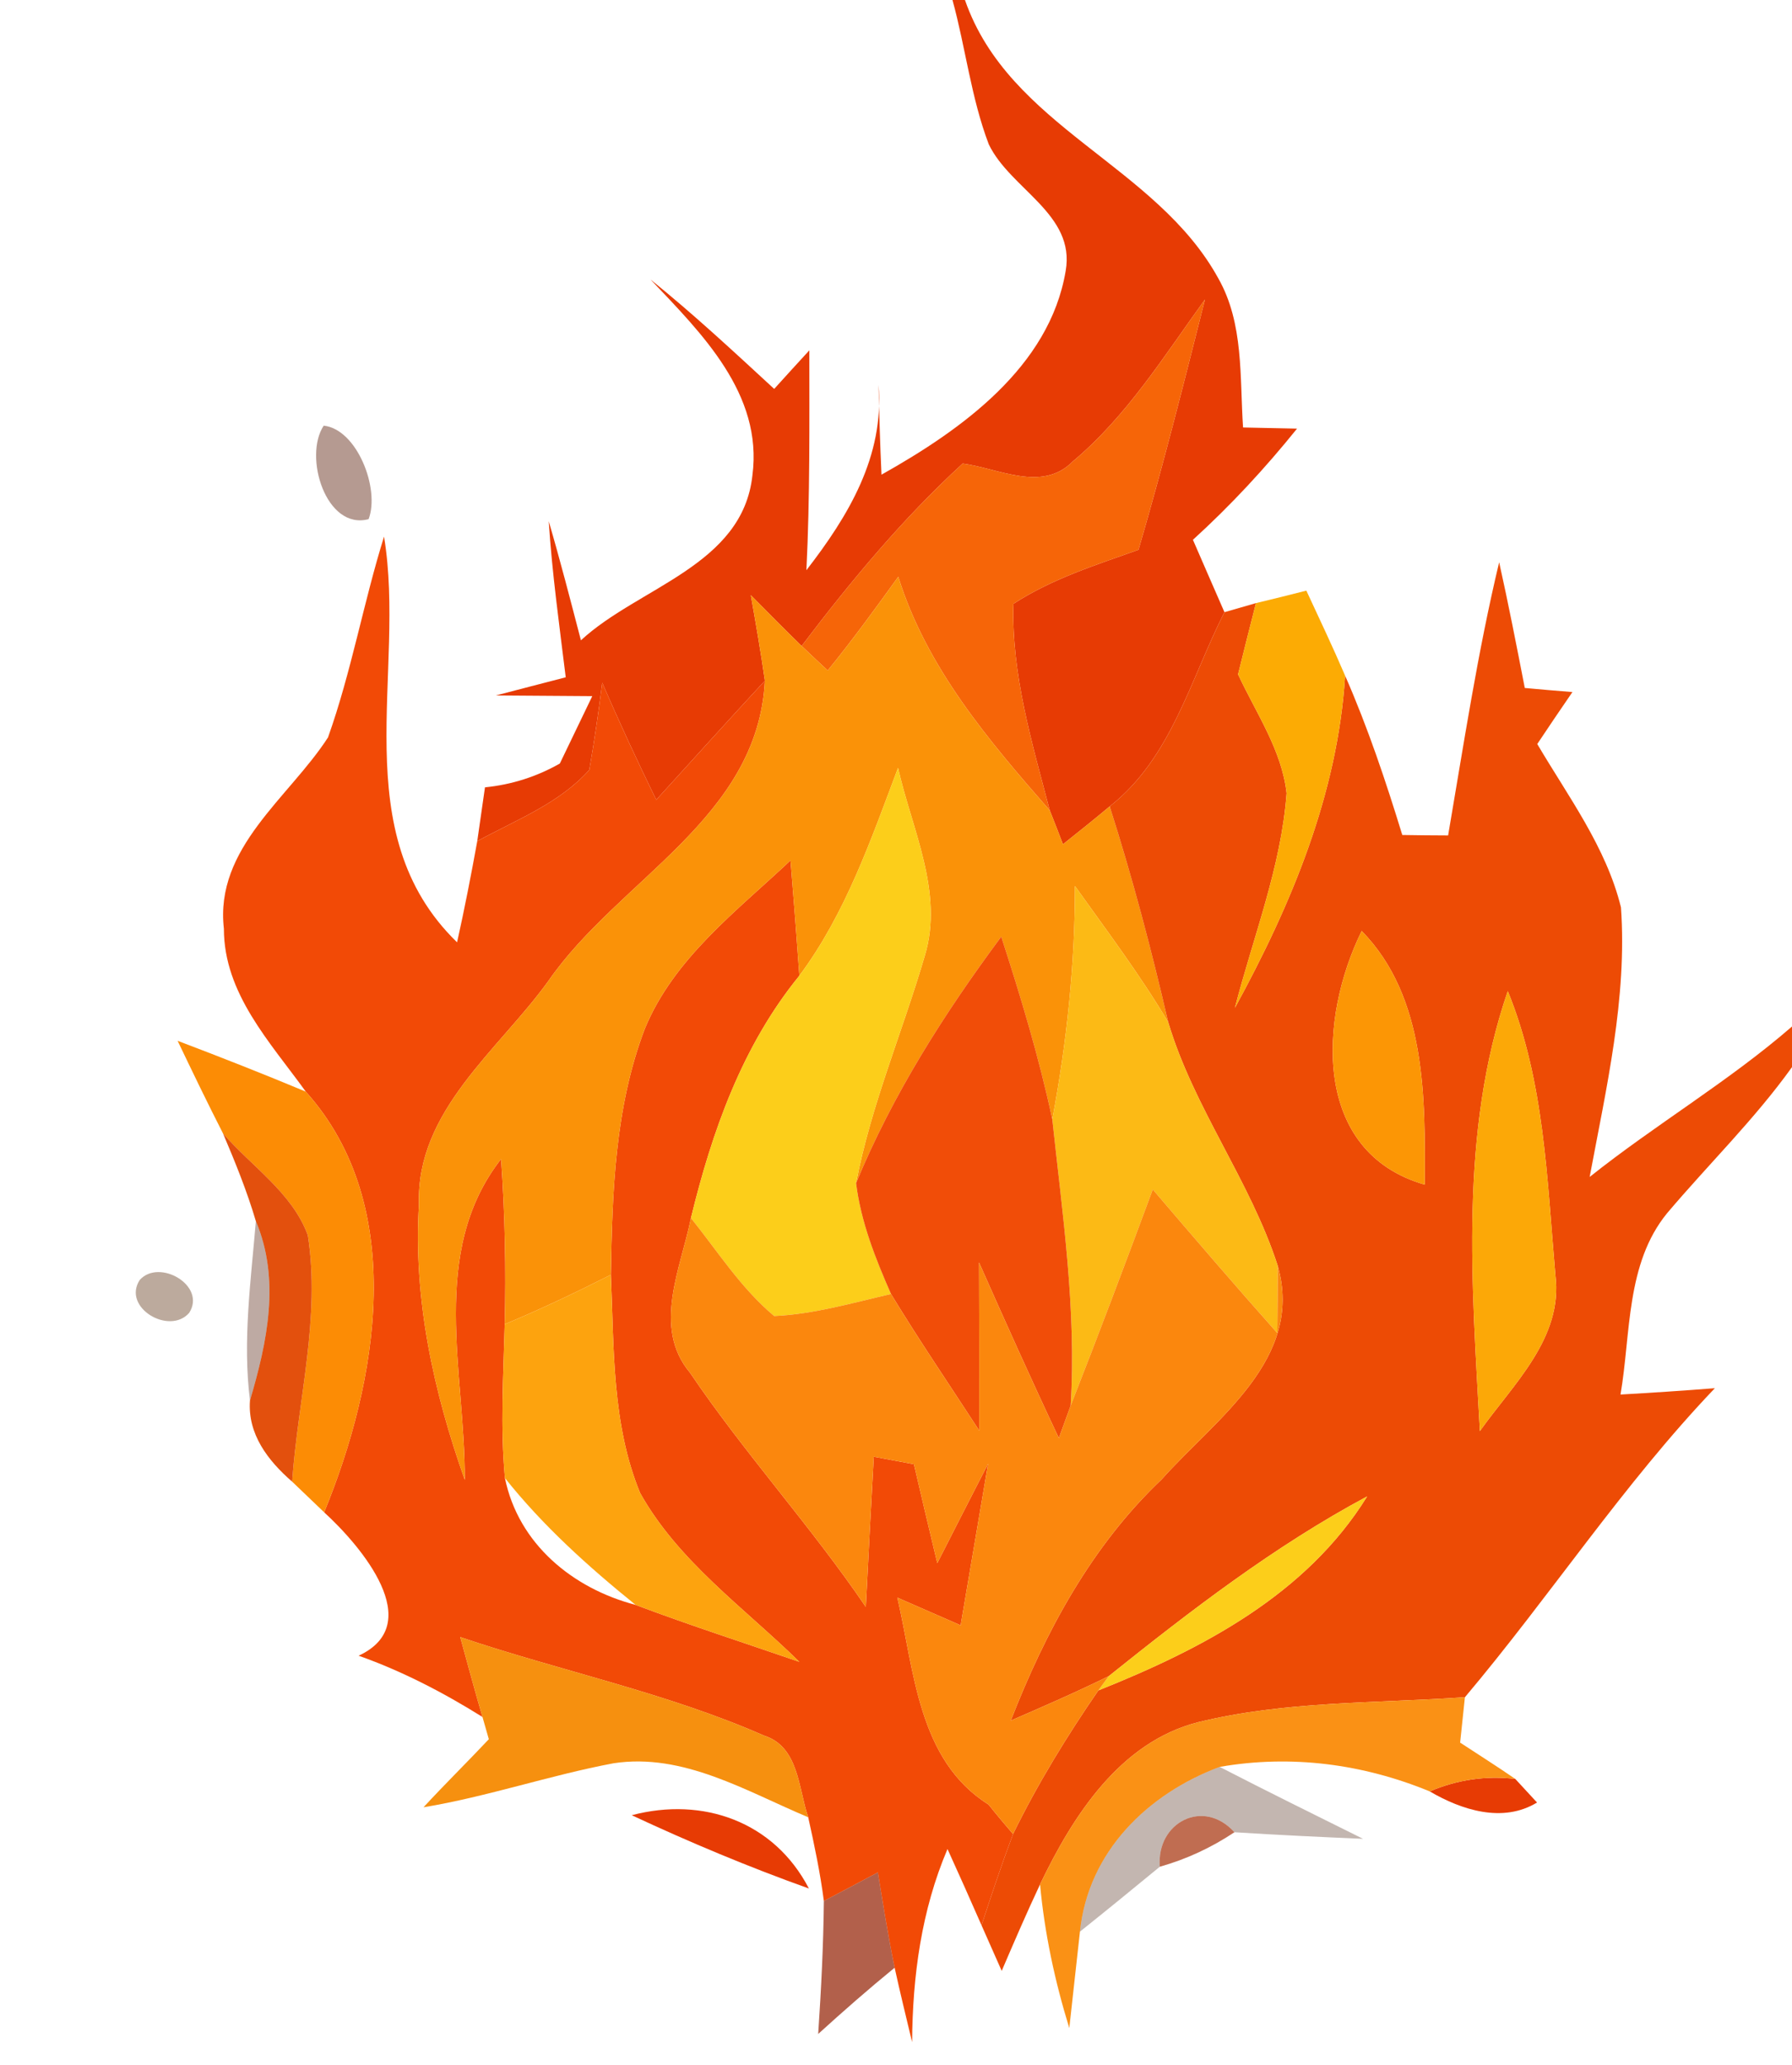<?xml version="1.0" encoding="UTF-8" ?>
<!DOCTYPE svg PUBLIC "-//W3C//DTD SVG 1.1//EN" "http://www.w3.org/Graphics/SVG/1.1/DTD/svg11.dtd">
<svg width="79pt" height="91pt" viewBox="0 0 79 91" version="1.1" xmlns="http://www.w3.org/2000/svg">
<g id="#e73b04fb">
<path fill="#e73b04" opacity="1.00" d=" M 41.99 0.00 L 42.54 0.00 C 44.49 5.61 50.96 7.26 53.71 12.27 C 54.84 14.26 54.65 16.63 54.80 18.84 C 55.40 18.85 56.59 18.88 57.18 18.89 C 55.77 20.64 54.25 22.28 52.59 23.79 C 53.05 24.86 53.52 25.92 53.98 26.98 C 52.48 29.93 51.64 33.41 48.92 35.54 C 48.24 36.11 47.55 36.66 46.86 37.21 C 46.72 36.84 46.43 36.09 46.28 35.72 C 45.50 32.74 44.58 29.71 44.68 26.61 C 46.37 25.51 48.31 24.90 50.19 24.23 C 51.26 20.58 52.19 16.89 53.12 13.20 C 51.32 15.69 49.67 18.35 47.29 20.34 C 45.94 21.71 44.02 20.64 42.44 20.43 C 39.80 22.85 37.50 25.62 35.34 28.47 C 34.58 27.73 33.84 26.98 33.10 26.23 C 33.32 27.48 33.54 28.74 33.72 30.00 C 32.11 31.74 30.52 33.50 28.93 35.25 C 28.10 33.55 27.30 31.83 26.55 30.09 C 26.39 31.37 26.20 32.66 25.98 33.93 C 24.66 35.41 22.74 36.14 21.04 37.07 C 21.12 36.48 21.30 35.29 21.38 34.70 C 22.56 34.58 23.66 34.23 24.68 33.65 C 25.04 32.91 25.75 31.42 26.11 30.68 C 25.05 30.67 22.92 30.66 21.86 30.65 C 22.88 30.38 23.91 30.12 24.94 29.85 C 24.66 27.56 24.34 25.27 24.19 22.97 C 24.70 24.71 25.15 26.46 25.61 28.22 C 28.15 25.87 32.74 24.93 33.17 20.95 C 33.64 17.36 30.93 14.69 28.68 12.32 C 30.57 13.84 32.35 15.50 34.13 17.14 C 34.65 16.57 35.16 16.00 35.68 15.44 C 35.68 18.67 35.71 21.90 35.55 25.13 C 37.40 22.74 38.99 20.11 38.73 16.96 C 38.76 18.28 38.80 19.60 38.86 20.92 C 42.37 18.95 46.27 16.18 46.98 11.94 C 47.42 9.43 44.54 8.34 43.59 6.36 C 42.81 4.31 42.57 2.11 41.99 0.00 Z" />
<path fill="#e73b04" opacity="1.00" d=" M 63.03 78.95 C 64.25 78.43 65.51 78.25 66.80 78.40 C 67.04 78.66 67.52 79.18 67.76 79.44 C 66.25 80.36 64.43 79.77 63.03 78.95 Z" />
<path fill="#e73b04" opacity="1.00" d=" M 27.85 80.00 C 30.99 79.17 34.13 80.28 35.66 83.23 C 33.00 82.28 30.40 81.19 27.85 80.00 Z" />
</g>
<g id="#f56204f9">
<path fill="#f56204" opacity="0.98" d=" M 47.29 20.34 C 49.67 18.35 51.32 15.69 53.12 13.20 C 52.19 16.89 51.26 20.58 50.19 24.23 C 48.31 24.90 46.37 25.51 44.68 26.61 C 44.58 29.71 45.50 32.74 46.28 35.72 C 43.57 32.62 40.85 29.43 39.60 25.42 C 38.59 26.82 37.58 28.21 36.49 29.55 C 36.20 29.28 35.62 28.74 35.34 28.47 C 37.50 25.62 39.80 22.85 42.44 20.43 C 44.02 20.64 45.94 21.71 47.29 20.34 Z" />
</g>
<g id="#5517026e">
<path fill="#551702" opacity="0.43" d=" M 14.27 18.76 C 15.73 18.91 16.76 21.53 16.25 22.88 C 14.37 23.38 13.37 20.12 14.27 18.76 Z" />
</g>
<g id="#f24a06fd">
<path fill="#f24a06" opacity="1.00" d=" M 14.46 32.50 C 15.49 29.61 16.02 26.57 16.93 23.65 C 17.92 29.64 15.17 36.69 20.15 41.53 C 20.48 40.05 20.77 38.56 21.04 37.07 C 22.74 36.14 24.66 35.41 25.98 33.93 C 26.20 32.66 26.39 31.37 26.55 30.09 C 27.30 31.83 28.10 33.55 28.93 35.25 C 30.52 33.50 32.11 31.74 33.72 30.00 C 33.41 36.08 27.28 38.74 24.17 43.24 C 21.98 46.28 18.34 48.95 18.47 53.07 C 18.21 57.22 19.11 61.33 20.49 65.22 C 20.51 60.48 18.89 55.18 22.09 51.08 C 22.26 53.50 22.31 55.93 22.25 58.36 C 22.19 60.62 22.05 62.88 22.26 65.14 C 22.85 68.04 25.25 70.01 28.02 70.73 C 30.41 71.63 32.83 72.41 35.24 73.24 C 32.81 70.86 29.91 68.82 28.22 65.80 C 26.97 62.77 27.07 59.40 26.93 56.18 C 26.99 52.53 27.11 48.78 28.43 45.33 C 29.71 42.23 32.48 40.15 34.85 37.92 C 34.99 39.62 35.12 41.31 35.24 43.00 C 32.72 46.09 31.39 49.86 30.46 53.68 C 30.02 55.89 28.74 58.49 30.42 60.50 C 32.83 64.06 35.75 67.26 38.17 70.82 C 38.28 68.61 38.40 66.41 38.52 64.20 C 38.97 64.28 39.85 64.45 40.29 64.53 C 40.63 65.98 40.97 67.44 41.32 68.89 C 42.06 67.43 42.81 65.97 43.56 64.51 C 43.16 66.89 42.75 69.26 42.35 71.63 C 41.42 71.22 40.49 70.82 39.56 70.41 C 40.31 73.64 40.47 77.58 43.58 79.53 C 43.93 79.97 44.29 80.40 44.66 80.83 C 44.16 82.16 43.71 83.51 43.27 84.85 C 42.78 83.73 42.28 82.61 41.77 81.49 C 40.62 84.19 40.23 87.09 40.21 90.00 C 39.95 88.91 39.68 87.82 39.44 86.72 C 39.15 85.33 38.93 83.92 38.70 82.52 C 37.91 82.94 37.12 83.36 36.32 83.78 C 36.16 82.54 35.90 81.31 35.63 80.09 C 35.19 78.81 35.22 76.98 33.68 76.49 C 29.38 74.60 24.73 73.65 20.29 72.15 C 20.61 73.32 20.93 74.50 21.27 75.67 C 19.54 74.59 17.73 73.65 15.81 72.97 C 18.83 71.57 15.92 68.14 14.29 66.65 C 16.66 60.89 18.01 53.16 13.48 48.11 C 11.91 45.93 9.87 43.79 9.87 40.93 C 9.46 37.36 12.74 35.16 14.46 32.50 Z" />
</g>
<g id="#fa9208fe">
<path fill="#fa9208" opacity="1.00" d=" M 39.60 25.42 C 40.85 29.43 43.57 32.62 46.28 35.72 C 46.43 36.09 46.72 36.84 46.86 37.21 C 47.55 36.66 48.24 36.11 48.92 35.54 C 49.92 38.67 50.76 41.85 51.50 45.05 C 50.26 42.96 48.80 41.03 47.39 39.05 C 47.39 42.51 47.03 45.94 46.39 49.33 C 45.81 46.61 45.00 43.93 44.14 41.28 C 41.63 44.66 39.35 48.24 37.74 52.14 C 38.40 48.70 39.79 45.47 40.77 42.12 C 41.62 39.32 40.19 36.53 39.59 33.84 C 38.40 37.00 37.28 40.26 35.24 43.00 C 35.12 41.31 34.99 39.62 34.85 37.92 C 32.48 40.15 29.71 42.23 28.43 45.33 C 27.11 48.78 26.99 52.53 26.93 56.18 C 25.39 56.96 23.84 57.70 22.25 58.36 C 22.31 55.93 22.26 53.50 22.09 51.08 C 18.89 55.18 20.51 60.48 20.49 65.22 C 19.11 61.33 18.21 57.22 18.47 53.07 C 18.34 48.95 21.98 46.28 24.17 43.24 C 27.28 38.74 33.41 36.08 33.72 30.00 C 33.54 28.74 33.32 27.48 33.10 26.23 C 33.84 26.98 34.58 27.73 35.34 28.47 C 35.62 28.74 36.20 29.28 36.49 29.55 C 37.58 28.21 38.59 26.82 39.60 25.42 Z" />
</g>
<g id="#ed4b05fe">
<path fill="#ed4b05" opacity="1.00" d=" M 63.84 36.82 C 64.53 32.79 65.14 28.75 66.09 24.78 C 66.50 26.62 66.86 28.47 67.22 30.32 C 67.74 30.37 68.80 30.46 69.32 30.50 C 68.80 31.26 68.28 32.02 67.77 32.79 C 69.13 35.10 70.81 37.34 71.46 39.99 C 71.74 43.99 70.81 47.96 70.08 51.87 C 72.98 49.56 76.20 47.67 79.00 45.24 L 79.00 47.03 C 77.35 49.33 75.32 51.31 73.50 53.46 C 71.67 55.69 71.90 58.78 71.44 61.46 C 72.83 61.38 74.21 61.29 75.60 61.18 C 71.56 65.41 68.35 70.33 64.58 74.80 C 60.66 75.07 56.66 74.96 52.82 75.90 C 49.37 76.78 47.30 80.03 45.85 83.05 C 45.26 84.30 44.71 85.58 44.16 86.86 C 43.86 86.19 43.57 85.52 43.27 84.85 C 43.71 83.51 44.16 82.16 44.66 80.83 C 45.74 78.62 47.03 76.52 48.42 74.50 C 53.00 72.67 57.59 70.28 60.27 65.95 C 56.18 68.14 52.49 70.98 48.88 73.87 C 47.46 74.57 46.01 75.20 44.56 75.83 C 46.09 71.90 48.13 68.12 51.21 65.20 C 53.59 62.53 57.50 59.91 56.33 55.79 C 55.12 52.04 52.63 48.84 51.50 45.05 C 50.76 41.85 49.92 38.67 48.92 35.54 C 51.64 33.41 52.48 29.93 53.98 26.98 C 54.33 26.88 55.02 26.68 55.37 26.58 C 55.10 27.63 54.84 28.67 54.58 29.72 C 55.37 31.42 56.51 33.06 56.72 34.96 C 56.48 38.21 55.25 41.28 54.44 44.42 C 56.92 39.88 58.97 35.01 59.30 29.78 C 60.30 32.06 61.09 34.42 61.82 36.80 C 62.33 36.81 63.34 36.82 63.84 36.82 M 60.03 41.03 C 58.14 44.86 57.81 50.77 62.81 52.21 C 62.83 48.39 62.89 43.95 60.03 41.03 M 66.47 43.68 C 64.33 49.92 64.89 56.61 65.24 63.07 C 66.70 61.01 68.92 58.97 68.57 56.20 C 68.20 51.99 68.09 47.64 66.47 43.68 Z" />
</g>
<g id="#fcab04fe">
<path fill="#fcab04" opacity="1.00" d=" M 55.37 26.58 C 55.93 26.45 57.04 26.17 57.59 26.03 C 58.17 27.28 58.76 28.52 59.30 29.78 C 58.97 35.01 56.92 39.88 54.44 44.42 C 55.25 41.28 56.48 38.21 56.72 34.96 C 56.51 33.06 55.37 31.42 54.58 29.72 C 54.84 28.67 55.10 27.63 55.37 26.58 Z" />
</g>
<g id="#fcce1afe">
<path fill="#fcce1a" opacity="1.00" d=" M 35.24 43.00 C 37.28 40.26 38.40 37.00 39.59 33.84 C 40.19 36.53 41.62 39.32 40.77 42.12 C 39.79 45.47 38.40 48.70 37.74 52.14 C 37.95 53.85 38.59 55.46 39.28 57.03 C 37.58 57.42 35.88 57.92 34.13 58.00 C 32.67 56.78 31.64 55.15 30.46 53.68 C 31.39 49.86 32.72 46.09 35.24 43.00 Z" />
<path fill="#fcce1a" opacity="1.00" d=" M 48.88 73.87 C 52.49 70.98 56.18 68.14 60.27 65.95 C 57.59 70.28 53.00 72.67 48.42 74.50 L 48.88 73.87 Z" />
</g>
<g id="#fcba15fe">
<path fill="#fcba15" opacity="1.00" d=" M 47.39 39.05 C 48.80 41.03 50.26 42.96 51.50 45.05 C 52.63 48.84 55.12 52.04 56.33 55.79 C 56.33 56.53 56.32 58.01 56.31 58.75 C 54.45 56.66 52.63 54.54 50.82 52.42 C 49.64 55.61 48.44 58.79 47.20 61.95 C 47.46 57.73 46.84 53.53 46.39 49.33 C 47.03 45.94 47.39 42.51 47.39 39.05 Z" />
</g>
<g id="#fc9605fe">
<path fill="#fc9605" opacity="1.00" d=" M 60.03 41.03 C 62.89 43.95 62.83 48.39 62.81 52.21 C 57.81 50.77 58.14 44.86 60.03 41.03 Z" />
</g>
<g id="#f14d08fe">
<path fill="#f14d08" opacity="1.00" d=" M 37.74 52.14 C 39.35 48.24 41.63 44.66 44.14 41.28 C 45.00 43.93 45.81 46.61 46.39 49.33 C 46.84 53.53 47.46 57.73 47.20 61.95 C 47.07 62.31 46.81 63.02 46.68 63.38 C 45.47 60.82 44.31 58.23 43.16 55.64 C 43.17 58.11 43.17 60.58 43.17 63.05 C 41.87 61.05 40.52 59.07 39.28 57.03 C 38.59 55.46 37.95 53.85 37.74 52.14 Z" />
</g>
<g id="#fca807fe">
<path fill="#fca807" opacity="1.00" d=" M 66.47 43.68 C 68.09 47.64 68.20 51.99 68.57 56.20 C 68.92 58.97 66.70 61.01 65.24 63.07 C 64.89 56.61 64.33 49.92 66.47 43.68 Z" />
</g>
<g id="#fc8c05fe">
<path fill="#fc8c05" opacity="1.00" d=" M 7.83 45.87 C 9.73 46.59 11.61 47.33 13.48 48.11 C 18.01 53.16 16.66 60.89 14.29 66.65 C 13.94 66.31 13.23 65.64 12.88 65.30 C 13.13 61.69 14.14 58.06 13.57 54.44 C 12.89 52.57 11.09 51.41 9.83 49.95 C 9.14 48.60 8.48 47.23 7.83 45.87 Z" />
</g>
<g id="#e24802f3">
<path fill="#e24802" opacity="0.95" d=" M 9.83 49.95 C 11.09 51.41 12.89 52.57 13.57 54.44 C 14.14 58.06 13.13 61.69 12.88 65.30 C 11.82 64.38 10.91 63.21 11.02 61.72 C 11.78 59.15 12.37 56.40 11.28 53.82 C 10.89 52.50 10.37 51.22 9.83 49.95 Z" />
</g>
<g id="#fb870dfe">
<path fill="#fb870d" opacity="1.00" d=" M 47.20 61.95 C 48.44 58.79 49.64 55.61 50.82 52.42 C 52.63 54.54 54.45 56.66 56.31 58.75 C 56.32 58.01 56.33 56.53 56.33 55.79 C 57.50 59.91 53.59 62.53 51.21 65.20 C 48.13 68.12 46.09 71.90 44.56 75.83 C 46.01 75.20 47.46 74.57 48.88 73.87 L 48.42 74.50 C 47.03 76.52 45.74 78.62 44.66 80.83 C 44.29 80.40 43.93 79.97 43.58 79.53 C 40.47 77.58 40.31 73.64 39.56 70.41 C 40.49 70.82 41.42 71.22 42.35 71.63 C 42.75 69.26 43.16 66.89 43.56 64.51 C 42.81 65.97 42.06 67.43 41.32 68.89 C 40.97 67.44 40.63 65.98 40.29 64.53 C 39.85 64.45 38.97 64.28 38.52 64.20 C 38.40 66.41 38.28 68.61 38.17 70.82 C 35.75 67.26 32.83 64.06 30.42 60.50 C 28.74 58.49 30.02 55.89 30.46 53.68 C 31.64 55.15 32.67 56.78 34.13 58.00 C 35.88 57.92 37.58 57.42 39.28 57.03 C 40.52 59.07 41.87 61.05 43.17 63.05 C 43.17 60.58 43.17 58.11 43.16 55.64 C 44.31 58.23 45.47 60.82 46.68 63.38 C 46.81 63.02 47.07 62.31 47.20 61.95 Z" />
</g>
<g id="#4b14015b">
<path fill="#4b1401" opacity="0.36" d=" M 11.28 53.82 C 12.37 56.40 11.78 59.15 11.02 61.72 C 10.69 59.09 11.06 56.45 11.28 53.82 Z" />
</g>
<g id="#53250363">
<path fill="#532503" opacity="0.39" d=" M 6.16 56.41 C 7.02 55.45 9.11 56.66 8.34 57.86 C 7.47 58.86 5.37 57.63 6.16 56.41 Z" />
</g>
<g id="#fda30efe">
<path fill="#fda30e" opacity="1.00" d=" M 22.25 58.36 C 23.84 57.70 25.39 56.96 26.93 56.18 C 27.07 59.40 26.97 62.77 28.22 65.80 C 29.91 68.82 32.81 70.86 35.24 73.24 C 32.83 72.41 30.41 71.63 28.02 70.73 C 25.94 69.05 23.93 67.24 22.26 65.14 C 22.05 62.88 22.19 60.62 22.25 58.36 Z" />
</g>
<g id="#f6900ffd">
<path fill="#f6900f" opacity="1.00" d=" M 20.29 72.15 C 24.73 73.65 29.38 74.60 33.68 76.49 C 35.22 76.98 35.19 78.81 35.63 80.09 C 32.91 78.95 30.12 77.24 27.05 77.71 C 24.23 78.24 21.50 79.18 18.67 79.65 C 19.61 78.63 20.60 77.66 21.55 76.65 C 21.48 76.41 21.34 75.91 21.27 75.67 C 20.93 74.50 20.61 73.32 20.29 72.15 Z" />
</g>
<g id="#fa9115fe">
<path fill="#fa9115" opacity="1.00" d=" M 52.82 75.90 C 56.66 74.96 60.66 75.07 64.58 74.80 C 64.53 75.30 64.42 76.30 64.37 76.80 C 65.18 77.33 66.00 77.85 66.80 78.40 C 65.51 78.25 64.25 78.43 63.03 78.95 C 60.09 77.74 56.92 77.32 53.77 77.87 C 50.59 79.06 47.97 81.61 47.61 85.13 C 47.45 86.54 47.30 87.96 47.14 89.38 C 46.50 87.31 46.05 85.20 45.85 83.05 C 47.30 80.03 49.37 76.78 52.82 75.90 Z" />
</g>
<g id="#4014024e">
<path fill="#401402" opacity="0.31" d=" M 47.61 85.13 C 47.97 81.61 50.59 79.06 53.77 77.87 C 55.86 78.95 57.98 79.99 60.09 81.04 C 58.20 80.96 56.31 80.87 54.42 80.75 C 53.05 79.23 50.97 80.32 51.13 82.27 C 49.96 83.23 48.79 84.19 47.61 85.13 Z" />
</g>
<g id="#a42c03b1">
<path fill="#a42c03" opacity="0.69" d=" M 51.13 82.27 C 50.97 80.32 53.05 79.23 54.42 80.75 C 53.40 81.43 52.30 81.94 51.13 82.27 Z" />
</g>
<g id="#931f02b6">
<path fill="#931f02" opacity="0.71" d=" M 36.32 83.78 C 37.12 83.36 37.91 82.94 38.70 82.52 C 38.93 83.92 39.15 85.33 39.44 86.72 C 38.29 87.66 37.17 88.64 36.07 89.64 C 36.20 87.69 36.30 85.74 36.32 83.78 Z" />
</g>
</svg>
